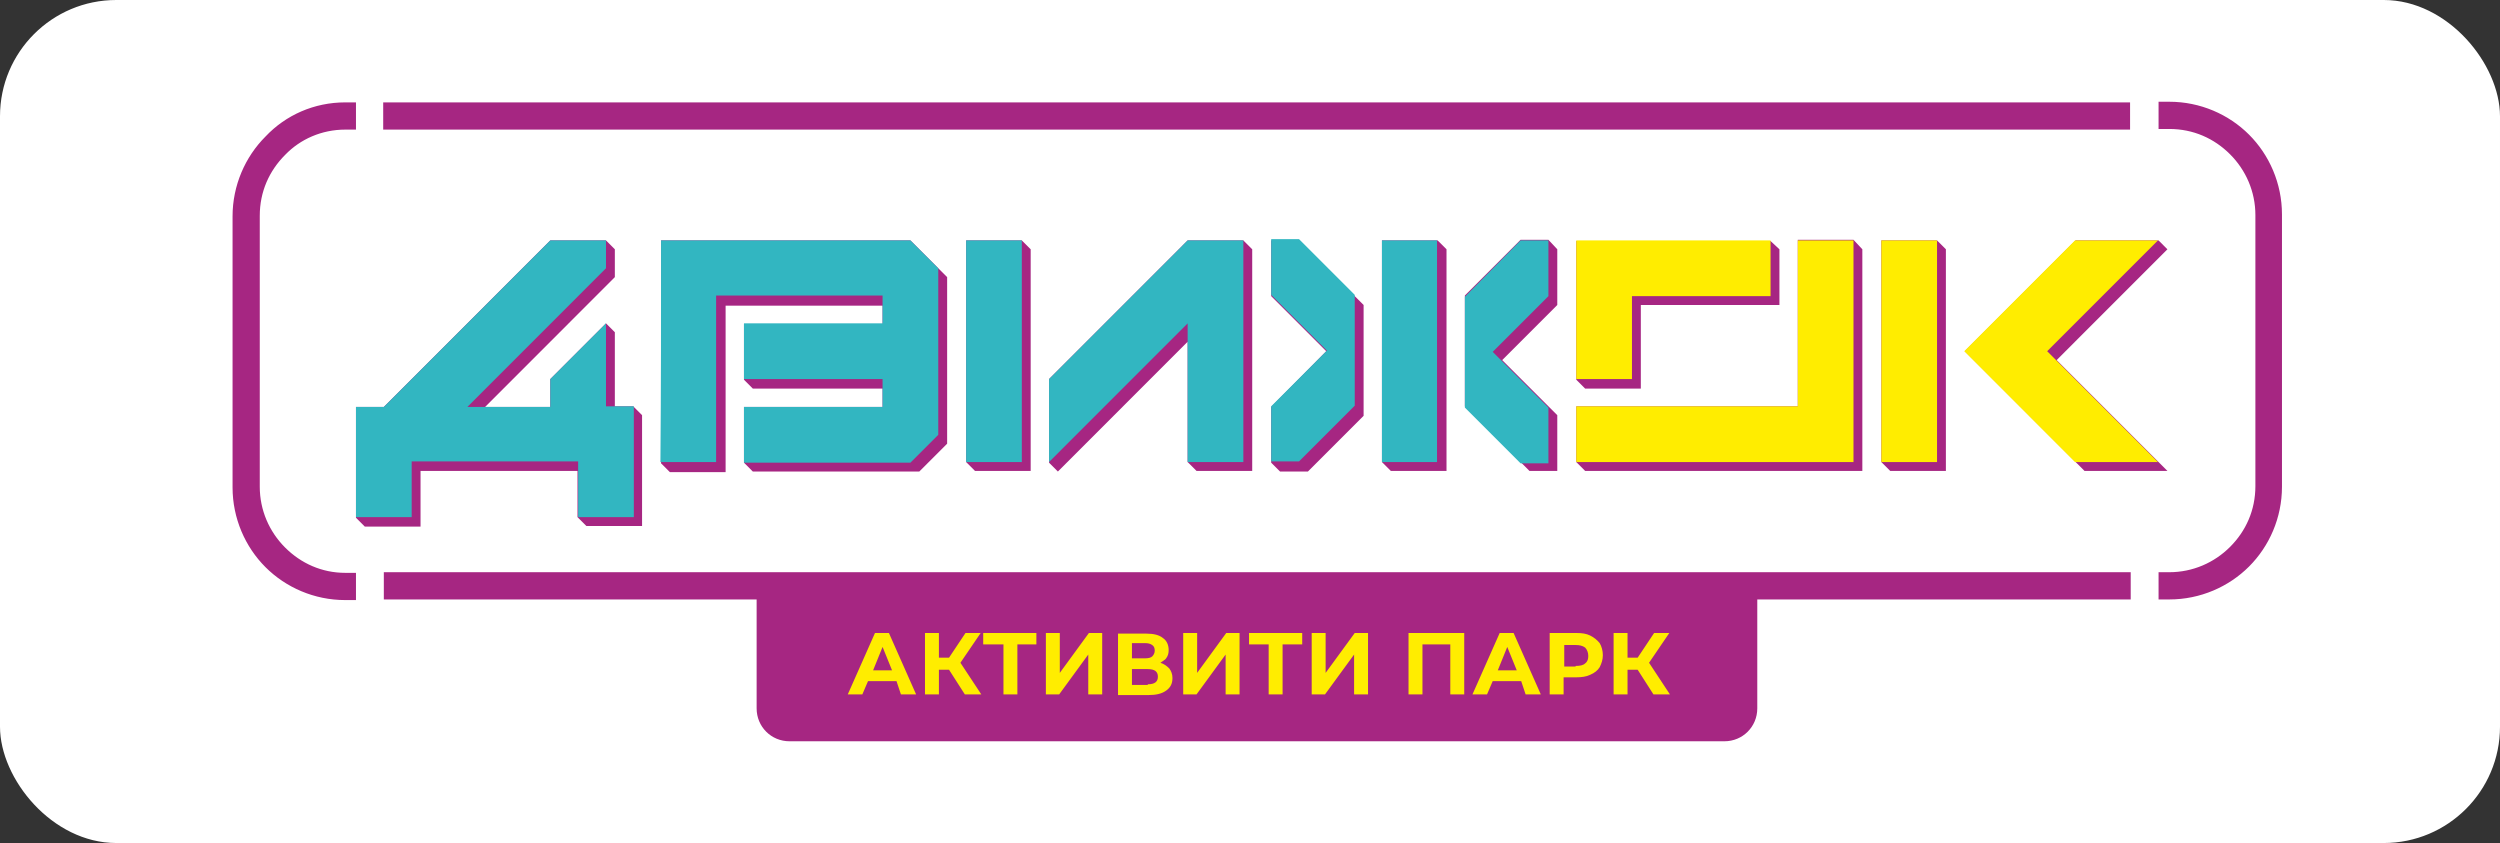 <svg width="172" height="58" viewBox="0 0 172 58" fill="none" xmlns="http://www.w3.org/2000/svg">
<rect x="0" y="0" width="172" height="58" fill="#333333" stroke="none"/>
<rect width="172" height="58" rx="8" fill="white"/>
<path fill-rule="evenodd" clip-rule="evenodd" d="M148.509 39.368H149.249C150.86 39.368 152.341 38.715 153.429 37.626C154.518 36.537 155.171 35.099 155.171 33.444V14.798C155.171 13.186 154.518 11.705 153.429 10.616C152.341 9.527 150.904 8.873 149.249 8.873H148.509V7H149.249C151.383 7 153.342 7.871 154.736 9.265C156.129 10.659 157 12.62 157 14.755V33.487C157 35.622 156.129 37.582 154.736 38.976C153.342 40.37 151.383 41.242 149.249 41.242H148.509V39.368ZM26.364 7.044H146.549V8.917H26.364V7.044ZM120.901 41.285V48.735C120.901 49.998 119.899 51 118.637 51H54.32C53.057 51 52.056 49.998 52.056 48.735V41.242H26.407V39.368H146.593V41.242H120.901V41.285ZM23.751 7.044H24.491V8.917H23.751C22.14 8.917 20.659 9.57 19.614 10.659C18.526 11.748 17.872 13.186 17.872 14.842V33.487C17.872 35.099 18.526 36.58 19.614 37.669C20.703 38.758 22.14 39.412 23.751 39.412H24.491V41.285H23.751C21.617 41.285 19.658 40.414 18.264 39.02C16.871 37.626 16 35.665 16 33.531V14.885C16 12.751 16.871 10.79 18.264 9.396C19.658 7.915 21.617 7.044 23.751 7.044Z" fill="#A62682"/>
<path d="M112.671 46.077H111.974V47.776H111.016V43.55H111.974V45.249H112.671L113.803 43.55H114.848L113.455 45.598L114.892 47.776H113.759L112.671 46.077ZM108.403 45.816C108.708 45.816 108.926 45.772 109.057 45.642C109.231 45.511 109.274 45.337 109.274 45.119C109.274 44.901 109.187 44.683 109.057 44.553C108.882 44.422 108.665 44.378 108.403 44.378H107.62V45.859H108.403V45.816ZM108.447 43.55C108.839 43.55 109.144 43.594 109.405 43.725C109.666 43.855 109.884 44.03 110.058 44.248C110.189 44.465 110.276 44.77 110.276 45.075C110.276 45.38 110.189 45.642 110.058 45.903C109.927 46.121 109.71 46.295 109.405 46.426C109.144 46.556 108.795 46.6 108.447 46.6H107.576V47.776H106.618V43.55H108.447ZM104.354 46.121L103.7 44.509L103.047 46.121H104.354ZM104.658 46.861H102.699L102.307 47.776H101.305L103.178 43.55H104.136L106.008 47.776H104.963L104.658 46.861ZM100.739 43.55V47.776H99.781V44.335H97.865V47.776H96.907V43.55H100.739ZM90.245 43.55H91.203V46.295L93.206 43.55H94.12V47.776H93.162V45.032L91.159 47.776H90.245V43.55ZM89.592 44.335H88.242V47.776H87.284V44.335H85.934V43.55H89.592V44.335ZM81.405 43.55H82.363V46.295L84.366 43.55H85.281V47.776H84.323V45.032L82.32 47.776H81.405V43.55ZM78.967 47.079C79.446 47.079 79.663 46.905 79.663 46.556C79.663 46.208 79.446 46.034 78.967 46.034H77.878V47.123H78.967V47.079ZM77.878 45.293H78.793C79.01 45.293 79.184 45.249 79.272 45.162C79.359 45.075 79.446 44.944 79.446 44.77C79.446 44.596 79.402 44.465 79.272 44.378C79.141 44.291 79.01 44.248 78.793 44.248H77.878V45.293ZM79.838 45.598C80.099 45.685 80.273 45.816 80.447 45.99C80.578 46.164 80.665 46.382 80.665 46.644C80.665 47.036 80.534 47.297 80.23 47.515C79.925 47.733 79.533 47.82 79.01 47.82H76.92V43.594H78.879C79.359 43.594 79.751 43.681 80.012 43.899C80.273 44.073 80.404 44.378 80.404 44.727C80.404 44.944 80.36 45.119 80.23 45.293C80.186 45.38 80.012 45.467 79.838 45.598ZM71.956 43.55H72.914V46.295L74.917 43.55H75.831V47.776H74.873V45.032L72.87 47.776H71.956V43.55ZM71.346 44.335H69.996V47.776H69.038V44.335H67.645V43.55H71.303V44.335H71.346ZM65.293 46.077H64.597V47.776H63.639V43.55H64.597V45.249H65.293L66.426 43.55H67.471L66.077 45.598L67.514 47.776H66.382L65.293 46.077ZM61.374 46.121L60.721 44.509L60.068 46.121H61.374ZM61.679 46.861H59.72L59.328 47.776H58.326L60.199 43.55H61.157L63.029 47.776H61.984L61.679 46.861Z" fill="#FFED00"/>
<path fill-rule="evenodd" clip-rule="evenodd" d="M141.498 24.818L148.509 31.832L149.118 32.442M133.877 17.151V32.398H130.045L129.436 31.788V16.541H133.268L133.877 17.151ZM149.118 17.151L141.498 24.774L149.118 32.398H143.414L135.793 24.774L135.184 24.164L142.804 16.541H148.509L149.118 17.151ZM122.425 17.151V20.984H112.889V26.735H109.057L108.447 26.125V16.584H121.815L122.425 17.151ZM128.129 17.151V32.398H109.057L108.447 31.788V27.954H123.688V16.497H127.52L128.129 17.151ZM91.246 24.164L88.068 20.984L87.458 20.374V16.541H89.374L93.206 20.374L93.816 20.984V28.608L89.984 32.442H88.068L87.458 31.832V27.998L91.246 24.164ZM107.141 17.151V20.984L103.352 24.774L106.531 27.954L107.141 28.564V32.398H105.225L101.393 28.564L100.783 27.954V20.331L104.615 16.497H106.531L107.141 17.151ZM99.52 17.151V32.398H95.688L95.078 31.788V16.541H98.91L99.52 17.151ZM70.911 17.151V32.398H67.079L66.469 31.788V16.541H70.301L70.911 17.151ZM86.152 17.151V32.398H82.32L81.71 31.788V23.511L72.783 32.442L72.174 31.832V26.081L81.71 16.541H85.542L86.152 17.151ZM45.48 16.541H62.637L63.247 17.151L65.163 19.067V30.525L63.247 32.442H51.794L51.185 31.832V27.998H60.721V26.735H51.794L51.185 26.125V22.291H60.721V21.028H49.922V32.485H46.09L45.48 31.875C45.48 26.691 45.48 21.638 45.48 16.541ZM25.101 36.232L24.491 35.622V27.998H26.407L37.86 16.541H41.692L42.301 17.151V19.067L33.375 27.998H37.86V26.081L41.692 22.247L42.301 22.857V27.954H43.564L44.174 28.564V36.188H40.342L39.732 35.578V32.398H28.933V36.232H25.101Z" fill="#A62682"/>
<path d="M87.458 31.788V27.954L91.29 24.121L87.458 20.287V16.453H89.374L93.206 20.287V27.911L89.374 31.744H87.458V31.788ZM104.615 16.541H106.531V20.374L102.699 24.208L106.531 28.042V31.875H104.615L100.783 28.042V20.418L104.615 16.541ZM98.867 16.541V31.788H95.078V16.541H98.867ZM66.469 31.788V16.541H70.301V31.788H66.469ZM81.71 16.541H85.542V31.788H81.71V22.247L72.174 31.788V26.081L81.71 16.541ZM45.48 16.541H62.637L64.553 18.457V29.915L62.637 31.832H51.185V27.998H60.721V26.081H51.185V22.247H60.721V20.331H49.269V31.788H45.437C45.48 26.691 45.48 21.638 45.48 16.541ZM24.491 35.622V27.998H26.407L37.86 16.541H41.692V18.457L32.155 27.998H37.86V26.081L41.692 22.247V27.954H43.608V35.578H39.776V31.744H28.323V35.578H24.491V35.622Z" fill="#32B6C1"/>
<path d="M129.436 16.541H133.268V31.788H129.436V16.541ZM142.761 16.541H148.465L140.845 24.164L148.465 31.788H142.761L135.14 24.164L142.761 16.541ZM108.447 16.541H121.815V20.374H112.279V26.081H108.447V16.541ZM123.688 27.998V16.541H127.52V31.788H108.447V27.954H123.688V27.998Z" fill="#FFED00"/>
</svg>

